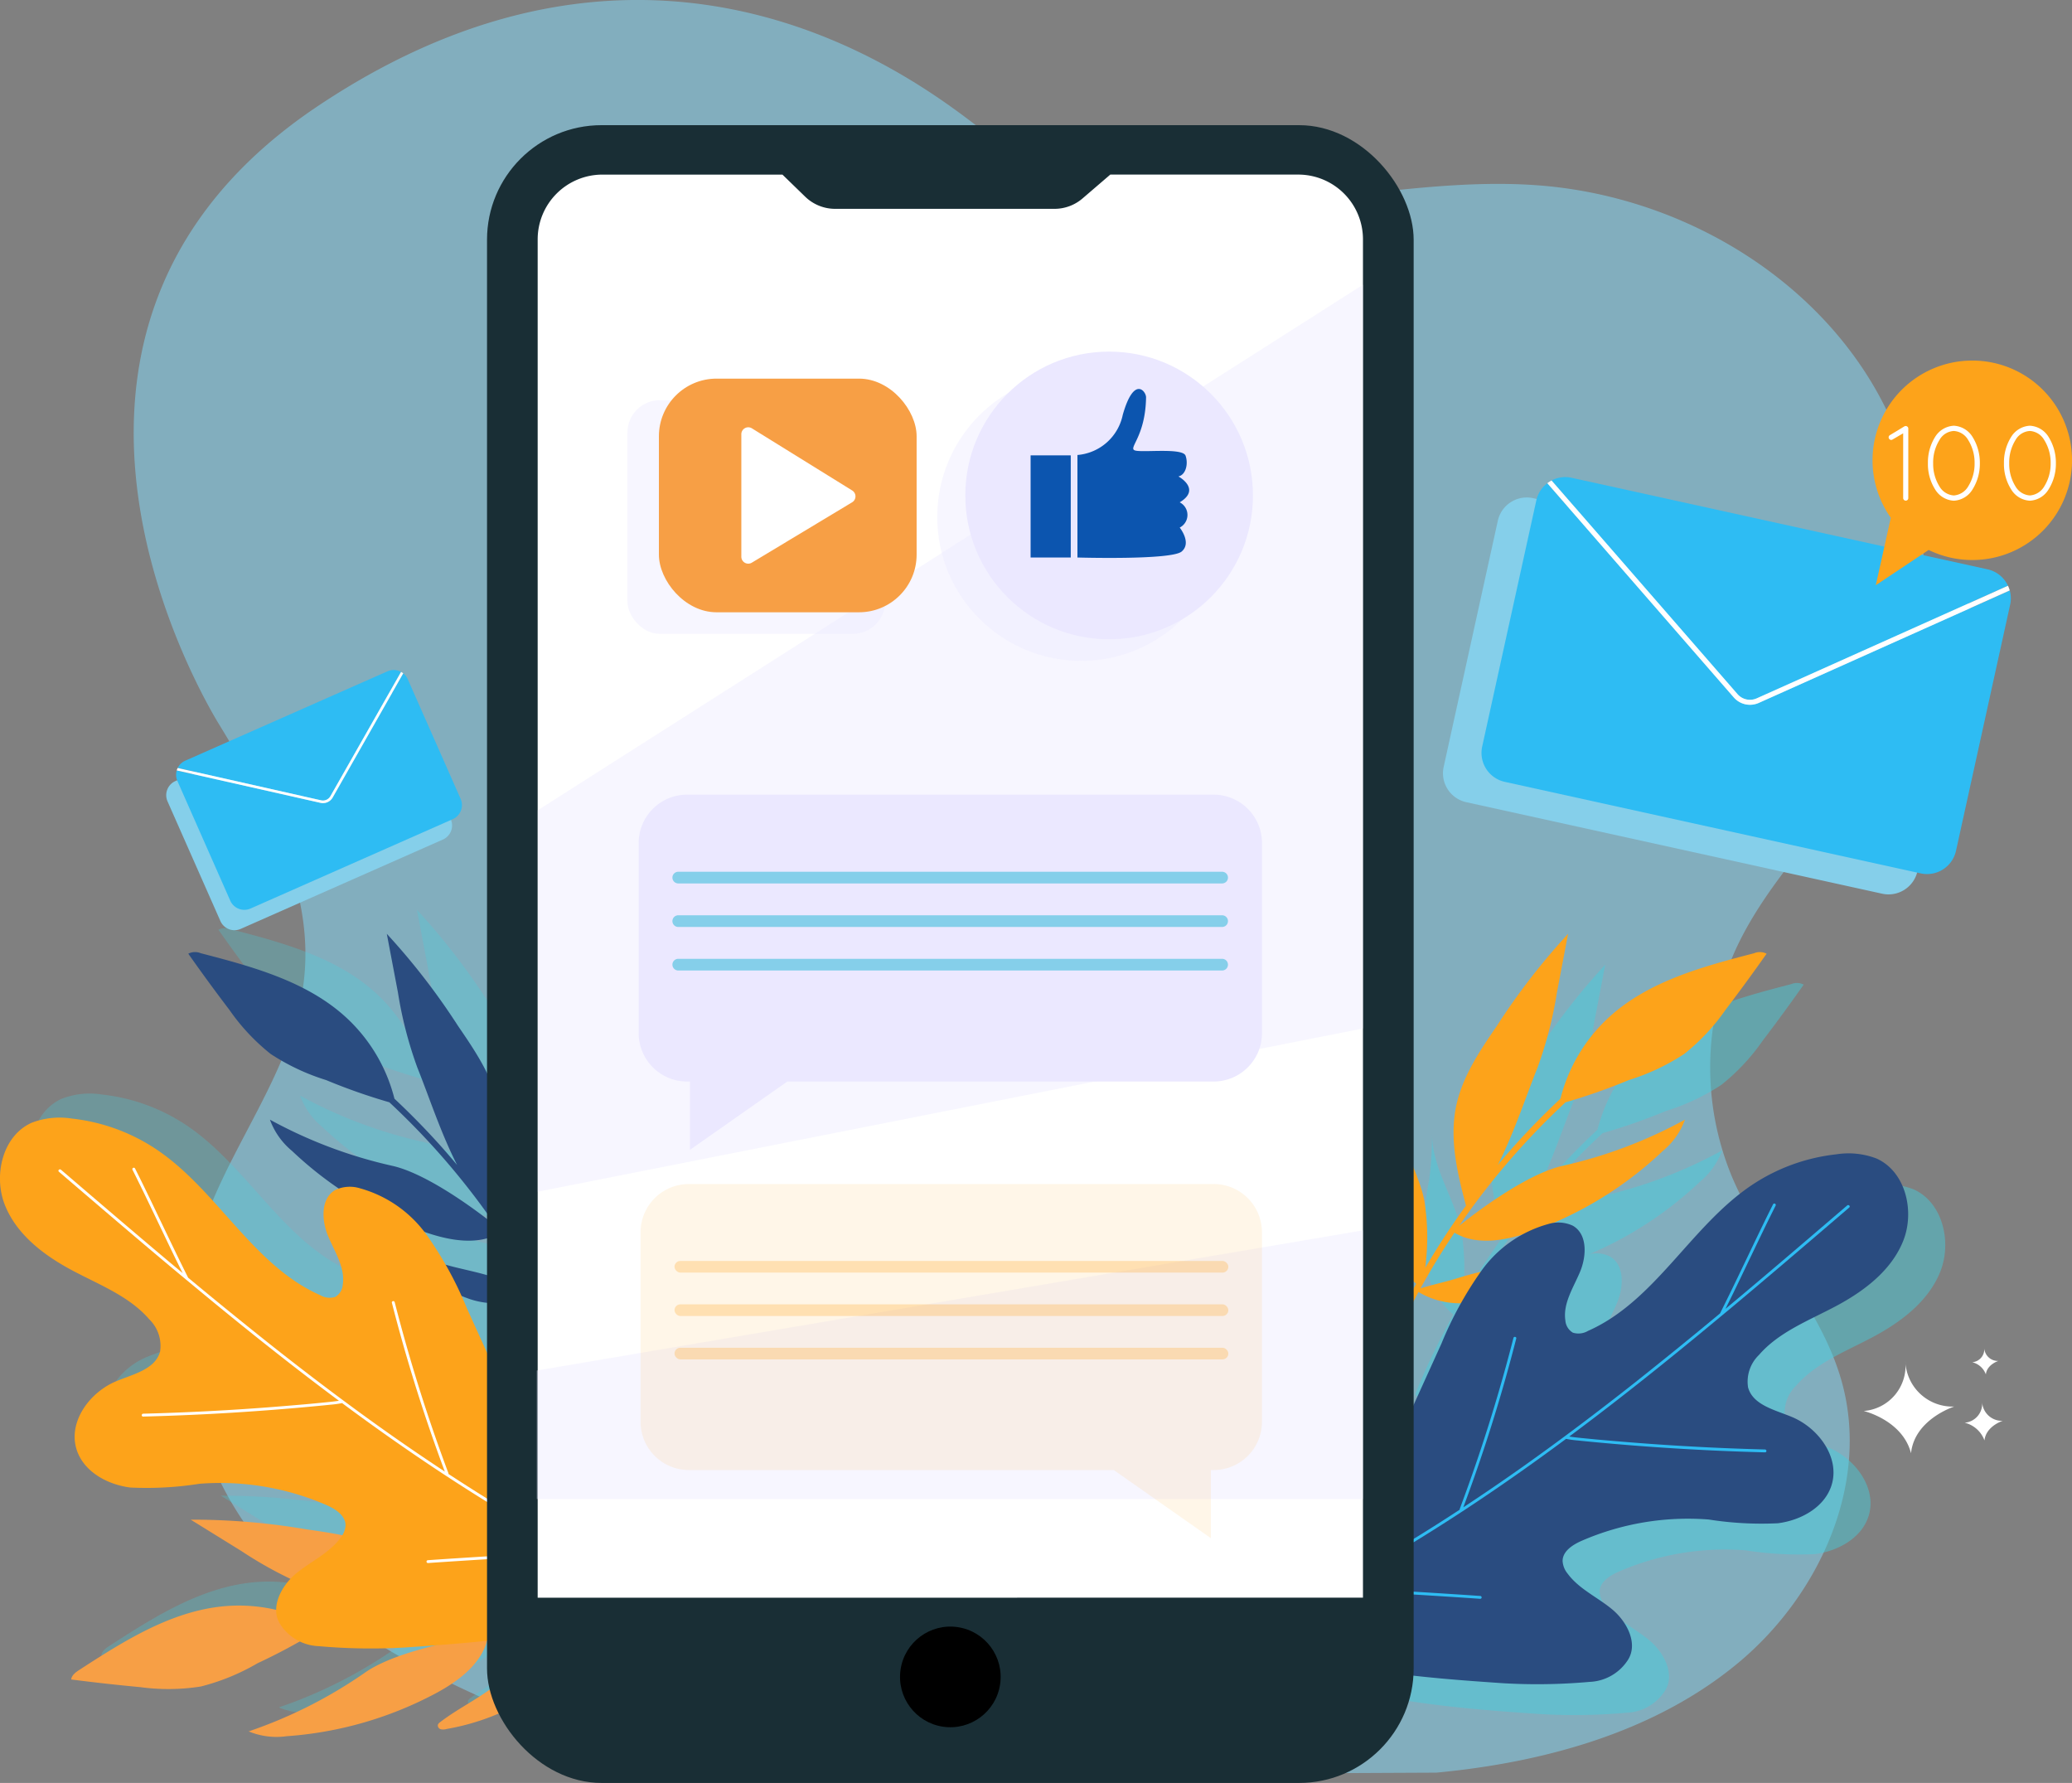 <svg xmlns="http://www.w3.org/2000/svg" width="179.473" height="154.413" viewBox="0 0 179.473 154.413">
  <rect x="0" y="0" width="179.473" height="154.413" fill="#808080" stroke="none"/>
  <g id="Grupo_90987" data-name="Grupo 90987" transform="translate(317.747 -154.58)">
    <path id="Trazado_141676" data-name="Trazado 141676" d="M-151.241,218.354c5.343-9.749,4.522-22.246-1.55-31.567s-17.006-15.316-28.336-16.158c-13.952-1.036-28.884,5.024-41.494-.858a70.8,70.8,0,0,1-6.617-3.919c-4.637-3.5-27.429-22.211-57.536-2.1-27.849,18.605-11.373,48.854-8.747,53.284,4.328,7.077,8.455,14.493,7.511,22.506-.9,7.669-6.338,14.078-8.807,21.416a29.145,29.145,0,0,0,4.253,26.352c4.6,6.159,11.476,10.343,18.539,13.635,10.265,4.787,21.558,8.049,32.932,7.4l51.173-.242c9.4-.886,18.951-3.527,26.135-9.493s11.5-15.755,8.927-24.579c-1.858-6.382-6.895-11.434-9.467-17.577a24.71,24.71,0,0,1,.345-19.659C-160.865,230.025-154.829,224.9-151.241,218.354Z" transform="translate(-3.419)" fill="#85cfea" opacity="0.59"/>
    <g id="Grupo_90094" data-name="Grupo 90094" transform="translate(-211.252 235.455)">
      <path id="Trazado_141677" data-name="Trazado 141677" d="M-119.616,282.243a6.792,6.792,0,0,0-3.476-.357,16.355,16.355,0,0,0-7.283,2.644c-5.311,3.543-8.381,10.072-14.222,12.649a1.623,1.623,0,0,1-1.306.151,1.338,1.338,0,0,1-.65-1.056c-.222-1.468.688-2.832,1.265-4.2s.666-3.282-.627-4.012a2.669,2.669,0,0,0-1.744-.212,32.244,32.244,0,0,0,9.551-6.263,6.308,6.308,0,0,0,1.913-2.705,40.421,40.421,0,0,1-10.6,4c-2.695.6-6.556,3.272-8.957,5.191.107-.155.209-.312.317-.466a64.8,64.8,0,0,1,4.354-5.55,65.067,65.067,0,0,1,4.541-4.678,51.208,51.208,0,0,0,5.472-1.913,18.973,18.973,0,0,0,4.806-2.262,17.953,17.953,0,0,0,3.574-3.814q1.826-2.4,3.564-4.872a1.3,1.3,0,0,0-1.084-.043c-4.5,1.167-9.2,2.437-12.614,5.586a14.324,14.324,0,0,0-4.159,7.013q-2.029,1.9-3.893,3.966c-.524.582-1.034,1.177-1.537,1.778,1.394-2.732,2.408-5.852,3.455-8.463a34.721,34.721,0,0,0,1.674-6.493l.964-5.069a58.547,58.547,0,0,0-6.171,7.978c-1.492,2.177-3.017,4.432-3.539,7.02-.572,2.834.12,5.743.867,8.547-.073.1-.149.2-.222.3-1.185,1.646-2.288,3.351-3.314,5.1a19.938,19.938,0,0,0-.085-5.91c-.61-2.838-2.488-5.384-2.538-8.287a29.5,29.5,0,0,1-.247,3.92,21.172,21.172,0,0,0-.249,7.254,6.755,6.755,0,0,0,2.342,4.382,63.926,63.926,0,0,0-2.918,5.963q-.175.41-.344.822a.262.262,0,0,0,.182.32.267.267,0,0,0,.32-.182,63.248,63.248,0,0,1,2.959-6.207,6.181,6.181,0,0,0,3.681.957c-.613,1.142-1.155,2.327-1.691,3.507l-3.811,8.4c-.352.776-.864,1.668-1.716,1.712-.962.049-1.577-1.043-1.693-2-.252-2.081.7-4.192.314-6.252a2.183,2.183,0,0,0-.574-1.215c-.872-.822-2.308-.228-3.245.52a17.828,17.828,0,0,0-5.544,8.626c-1.059,3.3-3.3,10.7-1.272,15.418,7.181,3.088,16,3.742,22.921,4.209a50.875,50.875,0,0,0,7.43-.117,4.146,4.146,0,0,0,3.343-1.913c.886-1.408-.08-3.292-1.358-4.358s-2.891-1.77-3.876-3.111a1.892,1.892,0,0,1-.432-1.089c0-.86.888-1.418,1.676-1.761a23.1,23.1,0,0,1,10.973-1.833,29.4,29.4,0,0,0,6,.324c1.993-.254,4.049-1.384,4.649-3.3.744-2.381-1.121-4.933-3.423-5.9-1.473-.615-3.393-1.029-3.811-2.57a3.213,3.213,0,0,1,.945-2.806c1.723-1.984,4.29-2.965,6.614-4.2,2.453-1.3,4.833-3.084,5.872-5.658S-117.076,283.365-119.616,282.243ZM-156.06,292.66c-.793.247-2.119.538-3.045.836q1.365-2.477,2.945-4.826c1.695,1.011,3.839.774,5.789.191a12.056,12.056,0,0,0-3.457,3.115c-.02.026-.038.053-.057.08C-154.548,292.217-155.154,292.378-156.06,292.66Z" transform="translate(178.862 -260.119)" fill="#44cfdd" opacity="0.46"/>
      <g id="Grupo_90093" data-name="Grupo 90093" transform="translate(0)">
        <path id="Trazado_141678" data-name="Trazado 141678" d="M-130.564,261.013c-4.5,1.167-9.2,2.437-12.615,5.586a14.32,14.32,0,0,0-4.158,7.013q-2.03,1.9-3.894,3.966c-.524.582-1.034,1.177-1.536,1.778,1.394-2.731,2.408-5.852,3.455-8.462a34.8,34.8,0,0,0,1.674-6.494q.482-2.534.963-5.069a58.505,58.505,0,0,0-6.17,7.978c-1.492,2.177-3.018,4.432-3.54,7.019-.571,2.833.121,5.744.868,8.547-.073.1-.15.2-.222.3q-1.777,2.469-3.314,5.1a19.94,19.94,0,0,0-.084-5.91c-.61-2.838-2.488-5.384-2.538-8.287a29.769,29.769,0,0,1-.247,3.921,21.152,21.152,0,0,0-.249,7.254,6.756,6.756,0,0,0,2.342,4.382,63.825,63.825,0,0,0-2.919,5.963q-.174.409-.343.821a.261.261,0,0,0,.182.32.266.266,0,0,0,.32-.181,63.346,63.346,0,0,1,2.958-6.207,6.954,6.954,0,0,0,5.81.6,20.212,20.212,0,0,0,5.53-3.026.977.977,0,0,0,.364-.364.338.338,0,0,0-.13-.449.479.479,0,0,0-.264,0c-1.5.259-2.937.775-4.415,1.129-1.5.359-2.169.494-3.68.964-.793.247-2.119.538-3.045.835q1.364-2.476,2.945-4.825c1.943,1.158,4.476.677,6.631-.084a32.249,32.249,0,0,0,11.422-7,6.315,6.315,0,0,0,1.913-2.706,40.432,40.432,0,0,1-10.6,4c-2.7.6-6.556,3.272-8.957,5.191.107-.154.209-.312.317-.466a64.9,64.9,0,0,1,4.354-5.55,64.917,64.917,0,0,1,4.54-4.678A51.571,51.571,0,0,0-141.424,272a18.983,18.983,0,0,0,4.805-2.262,17.939,17.939,0,0,0,3.575-3.815q1.826-2.4,3.564-4.871A1.293,1.293,0,0,0-130.564,261.013Z" transform="translate(176.004 -259.331)" fill="#fda31a"/>
        <g id="Grupo_90092" data-name="Grupo 90092" transform="translate(0 19.026)">
          <path id="Trazado_141679" data-name="Trazado 141679" d="M-178.989,325.638c-2.032-4.721.212-12.115,1.271-15.417a17.837,17.837,0,0,1,5.545-8.626c.937-.747,2.373-1.341,3.245-.519a2.19,2.19,0,0,1,.574,1.214c.384,2.06-.567,4.171-.315,6.252.116.957.732,2.048,1.694,2,.851-.043,1.363-.935,1.716-1.711q1.905-4.2,3.811-8.4a31.482,31.482,0,0,1,3.456-6.295,10.585,10.585,0,0,1,5.778-4.049,2.979,2.979,0,0,1,2.135.137c1.293.73,1.205,2.644.628,4.012s-1.488,2.732-1.265,4.2a1.336,1.336,0,0,0,.65,1.055,1.623,1.623,0,0,0,1.306-.151c5.841-2.577,8.911-9.106,14.222-12.65a16.374,16.374,0,0,1,7.283-2.644,6.785,6.785,0,0,1,3.476.357c2.539,1.121,3.355,4.587,2.317,7.161s-3.419,4.358-5.872,5.658c-2.322,1.231-4.889,2.211-6.614,4.2a3.213,3.213,0,0,0-.944,2.806c.418,1.54,2.338,1.954,3.811,2.569,2.3.962,4.168,3.514,3.423,5.9-.6,1.918-2.656,3.048-4.649,3.3a29.388,29.388,0,0,1-6-.325,23.1,23.1,0,0,0-10.973,1.834c-.789.343-1.672.9-1.676,1.76a1.885,1.885,0,0,0,.432,1.089c.984,1.342,2.6,2.045,3.876,3.111s2.244,2.95,1.357,4.358a4.144,4.144,0,0,1-3.342,1.912,50.984,50.984,0,0,1-7.43.118c-6.918-.468-15.74-1.122-22.921-4.21" transform="translate(179.811 -283.975)" fill="#2a4c80"/>
          <path id="Trazado_141680" data-name="Trazado 141680" d="M-125.357,289.749c-3.045,2.609-6.089,5.218-9.161,7.8-.459.385-.92.767-1.38,1.151.208-.418.417-.835.622-1.255q.457-.939.907-1.882t.91-1.9q.452-.945.909-1.888.438-.9.887-1.8l.11-.217a.125.125,0,0,0-.221-.116q-.448.891-.884,1.787-.457.939-.907,1.882t-.91,1.9q-.453.945-.909,1.888-.439.9-.888,1.8c-.032.065-.065.13-.1.2q-3.684,3.064-7.44,6.041c-3.133,2.47-6.316,4.876-9.571,7.184q-2.58,1.83-5.223,3.567,1.023-2.741,1.936-5.523.944-2.884,1.766-5.807.46-1.638.882-3.286c.039-.155-.2-.209-.243-.054q-.752,2.94-1.628,5.847t-1.863,5.744q-.558,1.605-1.154,3.2a.156.156,0,0,0-.008.083c-1.468.961-2.949,1.9-4.45,2.813q-5.04,3.06-10.316,5.7-.318-1.7-.487-3.422-.171-1.774-.18-3.558t.148-3.565q.156-1.775.473-3.531.318-1.775.793-3.518.059-.218.12-.435c.044-.154-.2-.207-.242-.053q-.495,1.746-.836,3.531-.336,1.767-.513,3.561t-.19,3.581q-.013,1.806.143,3.606t.48,3.59c.02.11.041.222.062.332-.1.049-.2.1-.3.151q-.686.342-1.375.675c-.144.07-.008.279.134.21.567-.275,1.13-.56,1.693-.842a.1.1,0,0,0,.021,0,.11.11,0,0,0,.05-.033c1.231-.617,2.457-1.245,3.67-1.9q1.273.089,2.546.171,1.248.081,2.5.158l2.474.151q1.246.076,2.492.156,1.27.081,2.541.168l.33.023a.125.125,0,0,0,.118-.13.128.128,0,0,0-.131-.118q-1.281-.089-2.564-.171-1.248-.081-2.5-.157l-2.473-.151q-1.246-.078-2.492-.156-1.218-.079-2.436-.162,2.58-1.394,5.106-2.888c3.456-2.051,6.824-4.246,10.119-6.546q2.366-1.651,4.683-3.374a8.824,8.824,0,0,0,1.017.141c.418.044.838.083,1.256.124q1.809.173,3.622.315t3.626.253q1.814.112,3.63.193t3.633.13l.456.012c.16,0,.147-.245-.013-.249q-1.808-.046-3.616-.123t-3.63-.185q-1.807-.107-3.61-.245t-3.606-.3q-.706-.066-1.413-.137c-.359-.036-.719-.073-1.076-.13q2.365-1.759,4.686-3.574c2.883-2.251,5.719-4.559,8.531-6.9a.112.112,0,0,0,.032-.026c.249-.208.5-.413.748-.621,3.064-2.559,6.1-5.153,9.132-7.75l1.124-.964C-125.052,289.813-125.237,289.645-125.357,289.749Z" transform="translate(178.862 -285.249)" fill="#2ebcf3"/>
        </g>
      </g>
    </g>
    <g id="Grupo_90097" data-name="Grupo 90097" transform="translate(-317.747 233.375)">
      <path id="Trazado_141681" data-name="Trazado 141681" d="M-257.679,298.816a17.83,17.83,0,0,0-5.544-8.626c-.892-.71-2.234-1.28-3.113-.626q-.659-1.326-1.375-2.623a6.756,6.756,0,0,0,2.342-4.382,21.171,21.171,0,0,0-.249-7.254,29.755,29.755,0,0,1-.247-3.92c-.049,2.9-1.928,5.448-2.538,8.287a19.938,19.938,0,0,0-.084,5.91q-1.54-2.624-3.314-5.1c-.073-.1-.149-.2-.222-.3.747-2.8,1.439-5.712.868-8.546-.523-2.587-2.048-4.842-3.54-7.02a58.551,58.551,0,0,0-6.17-7.978q.481,2.534.963,5.069a34.737,34.737,0,0,0,1.674,6.494c1.047,2.61,2.061,5.731,3.455,8.462-.5-.6-1.013-1.2-1.536-1.778q-1.86-2.065-3.894-3.966a14.326,14.326,0,0,0-4.158-7.013c-3.419-3.149-8.115-4.419-12.615-5.586a1.292,1.292,0,0,0-1.084.043q1.737,2.468,3.564,4.872a17.953,17.953,0,0,0,3.574,3.814,18.972,18.972,0,0,0,4.806,2.262,51.4,51.4,0,0,0,5.473,1.913,65.06,65.06,0,0,1,4.54,4.678,64.893,64.893,0,0,1,4.354,5.55c.107.154.21.311.317.466-2.4-1.919-6.262-4.589-8.957-5.191a40.459,40.459,0,0,1-10.6-4,6.314,6.314,0,0,0,1.913,2.706,32.034,32.034,0,0,0,4.042,3.253,1.915,1.915,0,0,0-.281.127c-1.292.73-1.2,2.644-.627,4.012s1.488,2.732,1.265,4.2a1.338,1.338,0,0,1-.65,1.056,1.626,1.626,0,0,1-1.306-.151c-5.841-2.577-8.911-9.106-14.222-12.65a16.374,16.374,0,0,0-7.283-2.644,6.784,6.784,0,0,0-3.476.357c-2.539,1.121-3.356,4.587-2.317,7.161s3.419,4.358,5.872,5.658c2.323,1.231,4.89,2.211,6.613,4.2a3.212,3.212,0,0,1,.945,2.806c-.418,1.54-2.338,1.954-3.811,2.57-2.3.961-4.168,3.514-3.423,5.9.6,1.918,2.656,3.048,4.649,3.3a29.393,29.393,0,0,0,6-.325,23.1,23.1,0,0,1,10.973,1.834c.788.343,1.672.9,1.676,1.76a1.666,1.666,0,0,1-.287.872c-1.018-.211-2.054-.363-3.079-.508a58.513,58.513,0,0,0-10.05-.844l4.387,2.716a47.977,47.977,0,0,0,4.237,2.424,4.164,4.164,0,0,0-1.213,2.681,14.221,14.221,0,0,0-4.418-.333c-4.632.392-8.741,2.995-12.642,5.523-.314.2-.66.456-.7.828q2.994.388,6,.666a17.93,17.93,0,0,0,5.227-.057,18.964,18.964,0,0,0,4.915-2.014c1.219-.638,2.5-1.218,3.714-1.892a5.753,5.753,0,0,0,1.587.408,50.98,50.98,0,0,0,7.43.118c.88-.059,1.792-.122,2.726-.192a19.732,19.732,0,0,0-6.12,2.349,40.434,40.434,0,0,1-10.109,5.113,6.308,6.308,0,0,0,3.287.418,32.233,32.233,0,0,0,12.877-3.689c1.941-1.033,3.923-2.5,4.479-4.583q.471-.05.945-.1,2.349.389,4.666.947c-.845.482-1.956,1.262-2.674,1.68-1.368.8-1.922,1.2-3.2,2.061-1.259.85-2.613,1.562-3.816,2.491a.479.479,0,0,0-.175.2.338.338,0,0,0,.243.4.976.976,0,0,0,.515-.023,20.214,20.214,0,0,0,5.967-2.03,6.957,6.957,0,0,0,3.48-4.691,63.377,63.377,0,0,1,6.574,2.014.267.267,0,0,0,.351-.113.263.263,0,0,0-.113-.351q-.418-.154-.837-.3a63.839,63.839,0,0,0-6.368-1.878,4.571,4.571,0,0,0-.014-1.052,45.7,45.7,0,0,0,10.232-2.87C-254.376,309.512-256.62,302.118-257.679,298.816Zm-9.033-8.839a2.63,2.63,0,0,0-.33.908c-.385,2.06.567,4.171.314,6.252-.116.957-.731,2.048-1.693,2-.852-.043-1.363-.935-1.716-1.711q-1.906-4.2-3.811-8.4-.226-.5-.456-1c.225.085.452.164.684.233a6.955,6.955,0,0,0,5.81-.6C-267.494,288.42-267.1,289.2-266.712,289.977Zm-4.312-7.458q1.575,2.349,2.945,4.825c-.926-.3-2.252-.588-3.045-.835-1.512-.47-2.184-.605-3.68-.964-.32-.076-.637-.163-.954-.25a19.962,19.962,0,0,0-1.645-2.565c-.074-.1-.151-.191-.228-.286C-275.481,283.2-272.959,283.673-271.024,282.519Zm2.872,35.291c-.444-.1-.889-.185-1.335-.272.266-.036.533-.076.8-.114C-268.507,317.559-268.328,317.69-268.152,317.81Z" transform="translate(316.978 -256.638)" fill="#44cfdd" opacity="0.28"/>
      <g id="Grupo_90096" data-name="Grupo 90096" transform="translate(0 2.079)">
        <path id="Trazado_141682" data-name="Trazado 141682" d="M-295.538,261.013c4.5,1.167,9.2,2.437,12.614,5.586a14.327,14.327,0,0,1,4.159,7.013q2.029,1.9,3.893,3.966c.524.582,1.034,1.177,1.537,1.778-1.4-2.731-2.408-5.852-3.455-8.462a34.744,34.744,0,0,1-1.675-6.494q-.481-2.534-.963-5.069a58.5,58.5,0,0,1,6.17,7.978c1.492,2.177,3.018,4.432,3.54,7.019.572,2.833-.121,5.744-.867,8.547.073.1.149.2.222.3q1.778,2.469,3.314,5.1a19.939,19.939,0,0,1,.084-5.91c.61-2.838,2.488-5.384,2.539-8.287a29.633,29.633,0,0,0,.246,3.921,21.152,21.152,0,0,1,.249,7.254,6.759,6.759,0,0,1-2.341,4.382,64.015,64.015,0,0,1,2.918,5.963q.174.409.344.821a.263.263,0,0,1-.182.32.267.267,0,0,1-.321-.181,63.339,63.339,0,0,0-2.958-6.207,6.953,6.953,0,0,1-5.809.6,20.19,20.19,0,0,1-5.53-3.026.978.978,0,0,1-.365-.364.337.337,0,0,1,.13-.449.479.479,0,0,1,.264,0c1.5.259,2.936.775,4.414,1.129,1.5.359,2.169.494,3.681.964.792.247,2.119.538,3.044.835q-1.364-2.476-2.945-4.825c-1.942,1.158-4.476.677-6.63-.084a32.242,32.242,0,0,1-11.422-7,6.308,6.308,0,0,1-1.913-2.706,40.417,40.417,0,0,0,10.6,4c2.7.6,6.556,3.272,8.957,5.191-.106-.154-.208-.312-.317-.466a64.89,64.89,0,0,0-4.354-5.55,65.1,65.1,0,0,0-4.541-4.678A51.577,51.577,0,0,1-284.679,272a19,19,0,0,1-4.805-2.262,17.917,17.917,0,0,1-3.574-3.815q-1.828-2.4-3.565-4.871A1.294,1.294,0,0,1-295.538,261.013Z" transform="translate(312.932 -259.331)" fill="#2a4c80"/>
        <path id="Trazado_141683" data-name="Trazado 141683" d="M-309.053,337.736c3.9-2.528,8.01-5.131,12.642-5.523a14.314,14.314,0,0,1,7.979,1.674q2.772-.212,5.554-.189c.784.007,1.567.033,2.349.069-2.955-.818-5.941-2.18-8.572-3.172a34.693,34.693,0,0,1-5.918-3.155l-4.387-2.715a58.528,58.528,0,0,1,10.051.843c2.613.372,5.306.771,7.565,2.135,2.475,1.493,4.152,3.971,5.714,6.415.123.014.247.024.37.039q3.021.359,6,1a19.958,19.958,0,0,1-4.3-4.056c-1.68-2.368-2.288-5.473-4.393-7.471a29.659,29.659,0,0,0,3.056,2.467,21.157,21.157,0,0,1,5.515,4.719,6.758,6.758,0,0,1,1.648,4.687,63.88,63.88,0,0,1,6.367,1.878q.419.148.837.3a.262.262,0,0,1,.113.351.267.267,0,0,1-.351.113,63.373,63.373,0,0,0-6.573-2.014,6.96,6.96,0,0,1-3.48,4.691,20.211,20.211,0,0,1-5.968,2.03.976.976,0,0,1-.515.023.337.337,0,0,1-.242-.4.485.485,0,0,1,.174-.2c1.2-.928,2.556-1.64,3.816-2.49,1.275-.86,1.83-1.265,3.2-2.061.717-.418,1.828-1.2,2.674-1.68q-2.748-.667-5.547-1.09c-.459,2.214-2.525,3.757-4.543,4.831A32.249,32.249,0,0,1-291.1,343.48a6.307,6.307,0,0,1-3.287-.418,40.409,40.409,0,0,0,10.109-5.113c2.265-1.58,6.843-2.622,9.879-3.094-.185-.025-.371-.056-.557-.081a64.757,64.757,0,0,0-7.034-.541,65.1,65.1,0,0,0-6.517.186,51.4,51.4,0,0,1-5.109,2.741,18.953,18.953,0,0,1-4.915,2.014,17.958,17.958,0,0,1-5.227.057q-3.005-.278-6-.666C-309.713,338.192-309.368,337.94-309.053,337.736Z" transform="translate(315.925 -273.987)" fill="#f79f45"/>
        <g id="Grupo_90095" data-name="Grupo 90095" transform="translate(0 15.932)">
          <path id="Trazado_141684" data-name="Trazado 141684" d="M-259.784,321.63c2.032-4.722-.212-12.115-1.271-15.418a17.838,17.838,0,0,0-5.545-8.626c-.937-.747-2.373-1.341-3.245-.519a2.189,2.189,0,0,0-.574,1.214c-.384,2.06.567,4.171.315,6.252-.116.957-.731,2.048-1.694,2-.851-.043-1.363-.935-1.716-1.711q-1.905-4.2-3.811-8.4a31.478,31.478,0,0,0-3.456-6.295,10.589,10.589,0,0,0-5.778-4.05,2.979,2.979,0,0,0-2.135.137c-1.293.73-1.205,2.644-.628,4.012s1.488,2.732,1.265,4.2a1.336,1.336,0,0,1-.65,1.055,1.623,1.623,0,0,1-1.306-.151c-5.841-2.577-8.911-9.106-14.221-12.649a16.38,16.38,0,0,0-7.284-2.644,6.781,6.781,0,0,0-3.475.357c-2.539,1.121-3.356,4.587-2.318,7.161s3.419,4.358,5.872,5.658c2.322,1.231,4.889,2.211,6.614,4.2a3.213,3.213,0,0,1,.944,2.806c-.418,1.541-2.338,1.955-3.811,2.57-2.3.962-4.168,3.514-3.423,5.9.6,1.918,2.656,3.048,4.649,3.3a29.393,29.393,0,0,0,6-.325,23.1,23.1,0,0,1,10.973,1.834c.788.343,1.672.9,1.675,1.76a1.88,1.88,0,0,1-.432,1.089c-.984,1.342-2.6,2.045-3.876,3.111s-2.244,2.949-1.357,4.358a4.144,4.144,0,0,0,3.342,1.912,51,51,0,0,0,7.43.118c6.918-.468,15.74-1.122,22.921-4.21" transform="translate(317.747 -279.967)" fill="#fda31a"/>
          <path id="Trazado_141685" data-name="Trazado 141685" d="M-310.972,285.741c3.044,2.609,6.089,5.218,9.16,7.8.459.385.919.767,1.38,1.151-.208-.418-.417-.835-.622-1.255q-.456-.939-.907-1.882t-.91-1.9q-.452-.945-.909-1.889-.438-.9-.887-1.8l-.109-.217a.124.124,0,0,1,.22-.116q.449.891.884,1.787.457.939.907,1.882t.91,1.9q.453.945.909,1.888.439.9.888,1.8c.032.065.065.13.1.2q3.684,3.064,7.44,6.04c3.133,2.471,6.316,4.877,9.57,7.185q2.58,1.829,5.223,3.567-1.023-2.741-1.936-5.523-.944-2.885-1.766-5.807-.46-1.638-.882-3.286c-.039-.156.2-.209.243-.054q.753,2.94,1.628,5.847t1.863,5.744q.558,1.605,1.155,3.2a.164.164,0,0,1,.008.083c1.468.961,2.949,1.9,4.45,2.813q5.04,3.06,10.316,5.7.319-1.7.487-3.422.171-1.774.18-3.558t-.148-3.566q-.156-1.774-.473-3.531-.318-1.775-.793-3.518-.059-.218-.12-.435c-.044-.154.2-.207.243-.053q.493,1.746.835,3.53.337,1.768.513,3.561t.19,3.581q.013,1.805-.143,3.606t-.479,3.59l-.062.332c.1.049.2.1.3.151q.686.342,1.375.675c.144.07.008.279-.134.21-.568-.275-1.13-.561-1.693-.842a.161.161,0,0,1-.02,0,.115.115,0,0,1-.051-.033c-1.231-.617-2.457-1.245-3.67-1.9q-1.273.089-2.545.171-1.25.081-2.5.158l-2.474.151q-1.246.076-2.492.156-1.27.081-2.541.168l-.331.023a.125.125,0,0,1-.118-.13.128.128,0,0,1,.131-.118q1.282-.089,2.564-.171,1.249-.081,2.5-.157l2.473-.151q1.246-.078,2.492-.156,1.218-.079,2.436-.162-2.58-1.394-5.106-2.888c-3.456-2.051-6.824-4.246-10.119-6.546q-2.366-1.651-4.683-3.374a8.639,8.639,0,0,1-1.017.14c-.418.045-.838.084-1.256.124q-1.809.173-3.621.314t-3.627.254q-1.813.111-3.629.192t-3.633.131l-.456.012c-.16,0-.147-.245.013-.249q1.809-.046,3.616-.123t3.63-.185q1.807-.107,3.61-.245t3.606-.3q.706-.066,1.413-.137c.359-.035.72-.073,1.076-.13q-2.365-1.759-4.686-3.574c-2.883-2.251-5.719-4.559-8.531-6.9a.1.1,0,0,1-.032-.026c-.249-.208-.5-.413-.749-.621-3.064-2.559-6.1-5.153-9.131-7.75l-1.125-.964C-311.277,285.8-311.092,285.637-310.972,285.741Z" transform="translate(316.254 -281.241)" fill="#fff"/>
        </g>
      </g>
    </g>
    <g id="Grupo_90099" data-name="Grupo 90099" transform="translate(-303.35 212.607)">
      <path id="Trazado_141686" data-name="Trazado 141686" d="M-279.424,232.313a1.3,1.3,0,0,0-.188-.124,1.33,1.33,0,0,0-1.178-.052l-17.515,7.74a1.333,1.333,0,0,0-.657.632,1.419,1.419,0,0,0-.083.212,1.326,1.326,0,0,0,.059.914L-294.406,252a1.333,1.333,0,0,0,1.758.68l17.515-7.739a1.333,1.333,0,0,0,.68-1.759l-4.579-10.362A1.319,1.319,0,0,0-279.424,232.313Z" transform="translate(299.1 -230.259)" fill="#85cfea"/>
      <g id="Grupo_90098" data-name="Grupo 90098" transform="translate(0.855)">
        <path id="Trazado_141687" data-name="Trazado 141687" d="M-284.425,240.859a.976.976,0,0,1-.452.411.966.966,0,0,1-.608.058l-12.452-2.807a1.331,1.331,0,0,0,.059.914L-293.3,249.8a1.333,1.333,0,0,0,1.759.68l17.514-7.739a1.334,1.334,0,0,0,.681-1.759l-4.58-10.362a1.319,1.319,0,0,0-.391-.506Z" transform="translate(297.993 -229.824)" fill="#2ebcf3"/>
        <path id="Trazado_141688" data-name="Trazado 141688" d="M-284.581,240.663l6.116-10.76a1.33,1.33,0,0,0-1.178-.052l-17.514,7.74a1.331,1.331,0,0,0-.658.632l12.419,2.8A.744.744,0,0,0-284.581,240.663Z" transform="translate(297.952 -229.738)" fill="#2ebcf3"/>
        <path id="Trazado_141689" data-name="Trazado 141689" d="M-284.862,241.233a.976.976,0,0,0,.452-.411l6.108-10.747a1.215,1.215,0,0,0-.188-.124l-6.116,10.759a.744.744,0,0,1-.815.361l-12.419-2.8a1.412,1.412,0,0,0-.082.212l12.452,2.807A.967.967,0,0,0-284.862,241.233Z" transform="translate(297.976 -229.787)" fill="#fff"/>
      </g>
    </g>
    <g id="Grupo_90104" data-name="Grupo 90104" transform="translate(-192.762 185.807)">
      <g id="Grupo_90101" data-name="Grupo 90101" transform="translate(0 10.093)">
        <path id="Trazado_141690" data-name="Trazado 141690" d="M-110.1,220.2a2.57,2.57,0,0,0-.151-.407,2.562,2.562,0,0,0-1.773-1.421l-36.024-7.926a2.557,2.557,0,0,0-1.741.232,2.664,2.664,0,0,0-.369.235,2.56,2.56,0,0,0-.95,1.488l-4.69,21.314a2.568,2.568,0,0,0,1.956,3.06l36.024,7.926a2.568,2.568,0,0,0,3.06-1.956l4.69-21.313A2.556,2.556,0,0,0-110.1,220.2Z" transform="translate(155.862 -208.621)" fill="#85cfea"/>
        <g id="Grupo_90100" data-name="Grupo 90100" transform="translate(3.338)">
          <path id="Trazado_141691" data-name="Trazado 141691" d="M-127.513,227.808a1.872,1.872,0,0,1-1.17.123,1.87,1.87,0,0,1-1.011-.6l-16.145-18.544a2.553,2.553,0,0,0-.95,1.487l-4.689,21.314a2.568,2.568,0,0,0,1.956,3.06l36.025,7.926a2.568,2.568,0,0,0,3.06-1.956l4.689-21.313a2.547,2.547,0,0,0-.032-1.231Z" transform="translate(151.54 -208.255)" fill="#2ebcf3"/>
          <path id="Trazado_141692" data-name="Trazado 141692" d="M-125.9,227.256l21.756-9.75a2.561,2.561,0,0,0-1.772-1.421l-36.024-7.926a2.552,2.552,0,0,0-1.741.233l16.1,18.495A1.434,1.434,0,0,0-125.9,227.256Z" transform="translate(149.748 -208.099)" fill="#2ebcf3"/>
          <path id="Trazado_141693" data-name="Trazado 141693" d="M-127,227.861a1.872,1.872,0,0,0,1.17-.123L-104.1,218a2.6,2.6,0,0,0-.151-.407l-21.756,9.75a1.434,1.434,0,0,1-1.678-.369l-16.1-18.495a2.49,2.49,0,0,0-.369.235l16.145,18.544A1.87,1.87,0,0,0-127,227.861Z" transform="translate(149.857 -208.185)" fill="#fff"/>
        </g>
      </g>
      <g id="Grupo_90103" data-name="Grupo 90103" transform="translate(37.212 0)">
        <path id="Trazado_141694" data-name="Trazado 141694" d="M-99.026,195.026a8.637,8.637,0,0,0-8.638,8.637,8.6,8.6,0,0,0,1.581,4.978l-1.3,5.842,4.579-3.054a8.6,8.6,0,0,0,3.782.871,8.637,8.637,0,0,0,8.637-8.637A8.637,8.637,0,0,0-99.026,195.026Z" transform="translate(107.664 -195.026)" fill="#fda31a"/>
        <g id="Grupo_90102" data-name="Grupo 90102" transform="translate(1.396 5.644)">
          <path id="Trazado_141695" data-name="Trazado 141695" d="M-104.6,203l-.919.538a.227.227,0,0,1-.111.037.226.226,0,0,1-.195-.111.215.215,0,0,1,.083-.307l1.252-.76a.235.235,0,0,1,.306.083.267.267,0,0,1,.028.167v5.963a.22.22,0,0,1-.222.223.226.226,0,0,1-.222-.223Z" transform="translate(105.856 -202.345)" fill="#fff"/>
          <path id="Trazado_141696" data-name="Trazado 141696" d="M-101.453,205.582a4.139,4.139,0,0,1,.621-2.272,2.023,2.023,0,0,1,1.623-.974,2.024,2.024,0,0,1,1.624.974,4.222,4.222,0,0,1,.63,2.272,4.162,4.162,0,0,1-.63,2.263,2.011,2.011,0,0,1-1.624.984,2.01,2.01,0,0,1-1.623-.984A4.082,4.082,0,0,1-101.453,205.582Zm.454,0a3.678,3.678,0,0,0,.547,2.013,1.559,1.559,0,0,0,1.242.779,1.573,1.573,0,0,0,1.243-.779,3.686,3.686,0,0,0,.557-2.013,3.683,3.683,0,0,0-.557-2.012,1.528,1.528,0,0,0-1.243-.779,1.515,1.515,0,0,0-1.242.779A3.675,3.675,0,0,0-101,205.582Z" transform="translate(104.853 -202.336)" fill="#fff"/>
          <path id="Trazado_141697" data-name="Trazado 141697" d="M-92.922,205.582a4.133,4.133,0,0,1,.622-2.272,2.022,2.022,0,0,1,1.623-.974,2.023,2.023,0,0,1,1.623.974,4.222,4.222,0,0,1,.631,2.272,4.163,4.163,0,0,1-.631,2.263,2.01,2.01,0,0,1-1.623.984,2.009,2.009,0,0,1-1.623-.984A4.076,4.076,0,0,1-92.922,205.582Zm.455,0a3.684,3.684,0,0,0,.547,2.013,1.562,1.562,0,0,0,1.243.779,1.571,1.571,0,0,0,1.242-.779,3.679,3.679,0,0,0,.557-2.013,3.676,3.676,0,0,0-.557-2.012,1.527,1.527,0,0,0-1.242-.779,1.517,1.517,0,0,0-1.243.779A3.681,3.681,0,0,0-92.467,205.582Z" transform="translate(102.908 -202.336)" fill="#fff"/>
        </g>
      </g>
    </g>
    <g id="Grupo_90105" data-name="Grupo 90105" transform="translate(-156.32 271.312)">
      <path id="Trazado_141698" data-name="Trazado 141698" d="M-105.05,307.288l0-.024.005.084a3.927,3.927,0,0,1-3.615,4.234s3.361.788,4.1,3.66c.3-2.949,3.744-4.044,3.744-4.044A4.082,4.082,0,0,1-105.05,307.288Z" transform="translate(108.662 -306.114)" fill="#fff"/>
      <path id="Trazado_141699" data-name="Trazado 141699" d="M-95.44,305.781v-.007l0,.024a1.133,1.133,0,0,1-1.042,1.221,1.668,1.668,0,0,1,1.181,1.055c.086-.851,1.079-1.167,1.079-1.167A1.177,1.177,0,0,1-95.44,305.781Z" transform="translate(105.886 -305.774)" fill="#fff"/>
      <path id="Trazado_141700" data-name="Trazado 141700" d="M-95.817,311.83v-.01l0,.036a1.649,1.649,0,0,1-1.519,1.779,2.431,2.431,0,0,1,1.721,1.538c.125-1.239,1.573-1.7,1.573-1.7A1.716,1.716,0,0,1-95.817,311.83Z" transform="translate(106.08 -307.152)" fill="#fff"/>
    </g>
    <g id="Grupo_90117" data-name="Grupo 90117" transform="translate(-275.562 165.42)">
      <g id="Grupo_90108" data-name="Grupo 90108" transform="translate(0)">
        <g id="Grupo_90106" data-name="Grupo 90106">
          <rect id="Rectángulo_35232" data-name="Rectángulo 35232" width="80.264" height="143.573" rx="9.924" fill="#192e35"/>
          <path id="Trazado_141701" data-name="Trazado 141701" d="M-185.938,297.412V179.772a5.608,5.608,0,0,0-5.609-5.608h-16.277l-2.406,2.067a3.726,3.726,0,0,1-2.427.9h-19a3.727,3.727,0,0,1-2.595-1.052l-1.97-1.913h-15.594a5.608,5.608,0,0,0-5.608,5.608v117.64Z" transform="translate(261.811 -169.884)" fill="#fff"/>
          <circle id="Elipse_4561" data-name="Elipse 4561" cx="4.358" cy="4.358" r="4.358" transform="translate(35.183 138.064) rotate(-81.582)"/>
        </g>
        <g id="Grupo_90107" data-name="Grupo 90107" transform="translate(4.309 13.819)">
          <path id="Trazado_141702" data-name="Trazado 141702" d="M-185.938,186.519l-71.482,45.517v33.033l71.482-14.138" transform="translate(257.503 -186.519)" fill="#ebe8ff" opacity="0.4"/>
          <path id="Trazado_141703" data-name="Trazado 141703" d="M-257.527,304.735l71.564-12.139v23.265h-71.564" transform="translate(257.527 -210.698)" fill="#ebe8ff" opacity="0.4"/>
        </g>
      </g>
      <g id="Grupo_90109" data-name="Grupo 90109" transform="translate(13.136 57.981)">
        <path id="Trazado_141704" data-name="Trazado 141704" d="M-196.295,243.718H-241.9a4.193,4.193,0,0,0-4.193,4.193v16.46a4.194,4.194,0,0,0,4.193,4.193h.249v5.916l8.434-5.916h36.922a4.193,4.193,0,0,0,4.192-4.193v-16.46A4.192,4.192,0,0,0-196.295,243.718Z" transform="translate(246.093 -243.718)" fill="#ebe8ff"/>
        <path id="Trazado_141705" data-name="Trazado 141705" d="M-194.69,253.38H-241.8a.506.506,0,0,1-.506-.506h0a.505.505,0,0,1,.506-.506h47.108a.505.505,0,0,1,.506.506h0A.506.506,0,0,1-194.69,253.38Z" transform="translate(245.229 -245.69)" fill="#85cfea"/>
        <path id="Trazado_141706" data-name="Trazado 141706" d="M-194.69,258.263H-241.8a.506.506,0,0,1-.506-.506h0a.505.505,0,0,1,.506-.506h47.108a.505.505,0,0,1,.506.506h0A.506.506,0,0,1-194.69,258.263Z" transform="translate(245.229 -246.803)" fill="#85cfea"/>
        <path id="Trazado_141707" data-name="Trazado 141707" d="M-194.69,263.146H-241.8a.506.506,0,0,1-.506-.506h0a.505.505,0,0,1,.506-.506h47.108a.505.505,0,0,1,.506.506h0A.506.506,0,0,1-194.69,263.146Z" transform="translate(245.229 -247.916)" fill="#85cfea"/>
      </g>
      <g id="Grupo_90111" data-name="Grupo 90111" transform="translate(12.164 21.951)">
        <rect id="Rectángulo_35233" data-name="Rectángulo 35233" width="22.323" height="20.236" rx="2.8" transform="translate(0 1.868)" fill="#ebe8ff" opacity="0.4"/>
        <g id="Grupo_90110" data-name="Grupo 90110" transform="translate(2.724)">
          <rect id="Rectángulo_35234" data-name="Rectángulo 35234" width="22.323" height="20.236" rx="4.994" fill="#f79f45"/>
          <path id="Trazado_141708" data-name="Trazado 141708" d="M-234.576,203.115v10.6a.6.6,0,0,0,.915.517l8.675-5.221a.6.6,0,0,0,.007-1.031l-8.675-5.375A.6.6,0,0,0-234.576,203.115Z" transform="translate(241.716 -198.296)" fill="#fff"/>
        </g>
      </g>
      <g id="Grupo_90114" data-name="Grupo 90114" transform="translate(38.998 19.612)">
        <circle id="Elipse_4562" data-name="Elipse 4562" cx="12.457" cy="12.457" r="12.457" transform="translate(0 1.868)" fill="#ebe8ff" opacity="0.4"/>
        <g id="Grupo_90113" data-name="Grupo 90113" transform="translate(2.431)">
          <circle id="Elipse_4563" data-name="Elipse 4563" cx="12.457" cy="12.457" r="12.457" fill="#ebe8ff"/>
          <g id="Grupo_90112" data-name="Grupo 90112" transform="translate(5.655 3.235)">
            <path id="Trazado_141709" data-name="Trazado 141709" d="M-196.869,212.809v-8.878a4.372,4.372,0,0,0,3.925-3.477c.981-3.449,2.027-2.021,2.019-1.514-.056,3.463-1.6,4.4-.954,4.6s4.122-.252,4.374.449.028,1.658-.617,1.8c0,0,2.018,1.092.112,2.241a1.227,1.227,0,0,1,0,2.187s1.065,1.317.168,2.075S-196.869,212.809-196.869,212.809Z" transform="translate(200.926 -198.213)" fill="#0c55af"/>
            <rect id="Rectángulo_35235" data-name="Rectángulo 35235" width="3.477" height="8.846" transform="translate(0 5.75)" fill="#0c55af"/>
          </g>
        </g>
      </g>
      <g id="Grupo_90116" data-name="Grupo 90116" transform="translate(13.304 91.709)">
        <path id="Trazado_141710" data-name="Trazado 141710" d="M-241.7,287.4h45.464a4.179,4.179,0,0,1,4.179,4.179v16.41a4.179,4.179,0,0,1-4.179,4.18h-.249v5.9l-8.408-5.9H-241.7a4.18,4.18,0,0,1-4.18-4.18v-16.41A4.18,4.18,0,0,1-241.7,287.4Z" transform="translate(245.876 -287.404)" fill="#fda31a" opacity="0.1"/>
        <g id="Grupo_90115" data-name="Grupo 90115" transform="translate(2.936 6.657)">
          <rect id="Rectángulo_35236" data-name="Rectángulo 35236" width="47.971" height="1.009" rx="0.505" transform="translate(47.971 1.009) rotate(180)" fill="#fda31a" opacity="0.26"/>
          <rect id="Rectángulo_35237" data-name="Rectángulo 35237" width="47.971" height="1.009" rx="0.505" transform="translate(47.971 4.767) rotate(180)" fill="#fda31a" opacity="0.26"/>
          <rect id="Rectángulo_35238" data-name="Rectángulo 35238" width="47.971" height="1.009" rx="0.504" transform="translate(47.971 8.526) rotate(180)" fill="#fda31a" opacity="0.26"/>
        </g>
      </g>
    </g>
  </g>
</svg>
